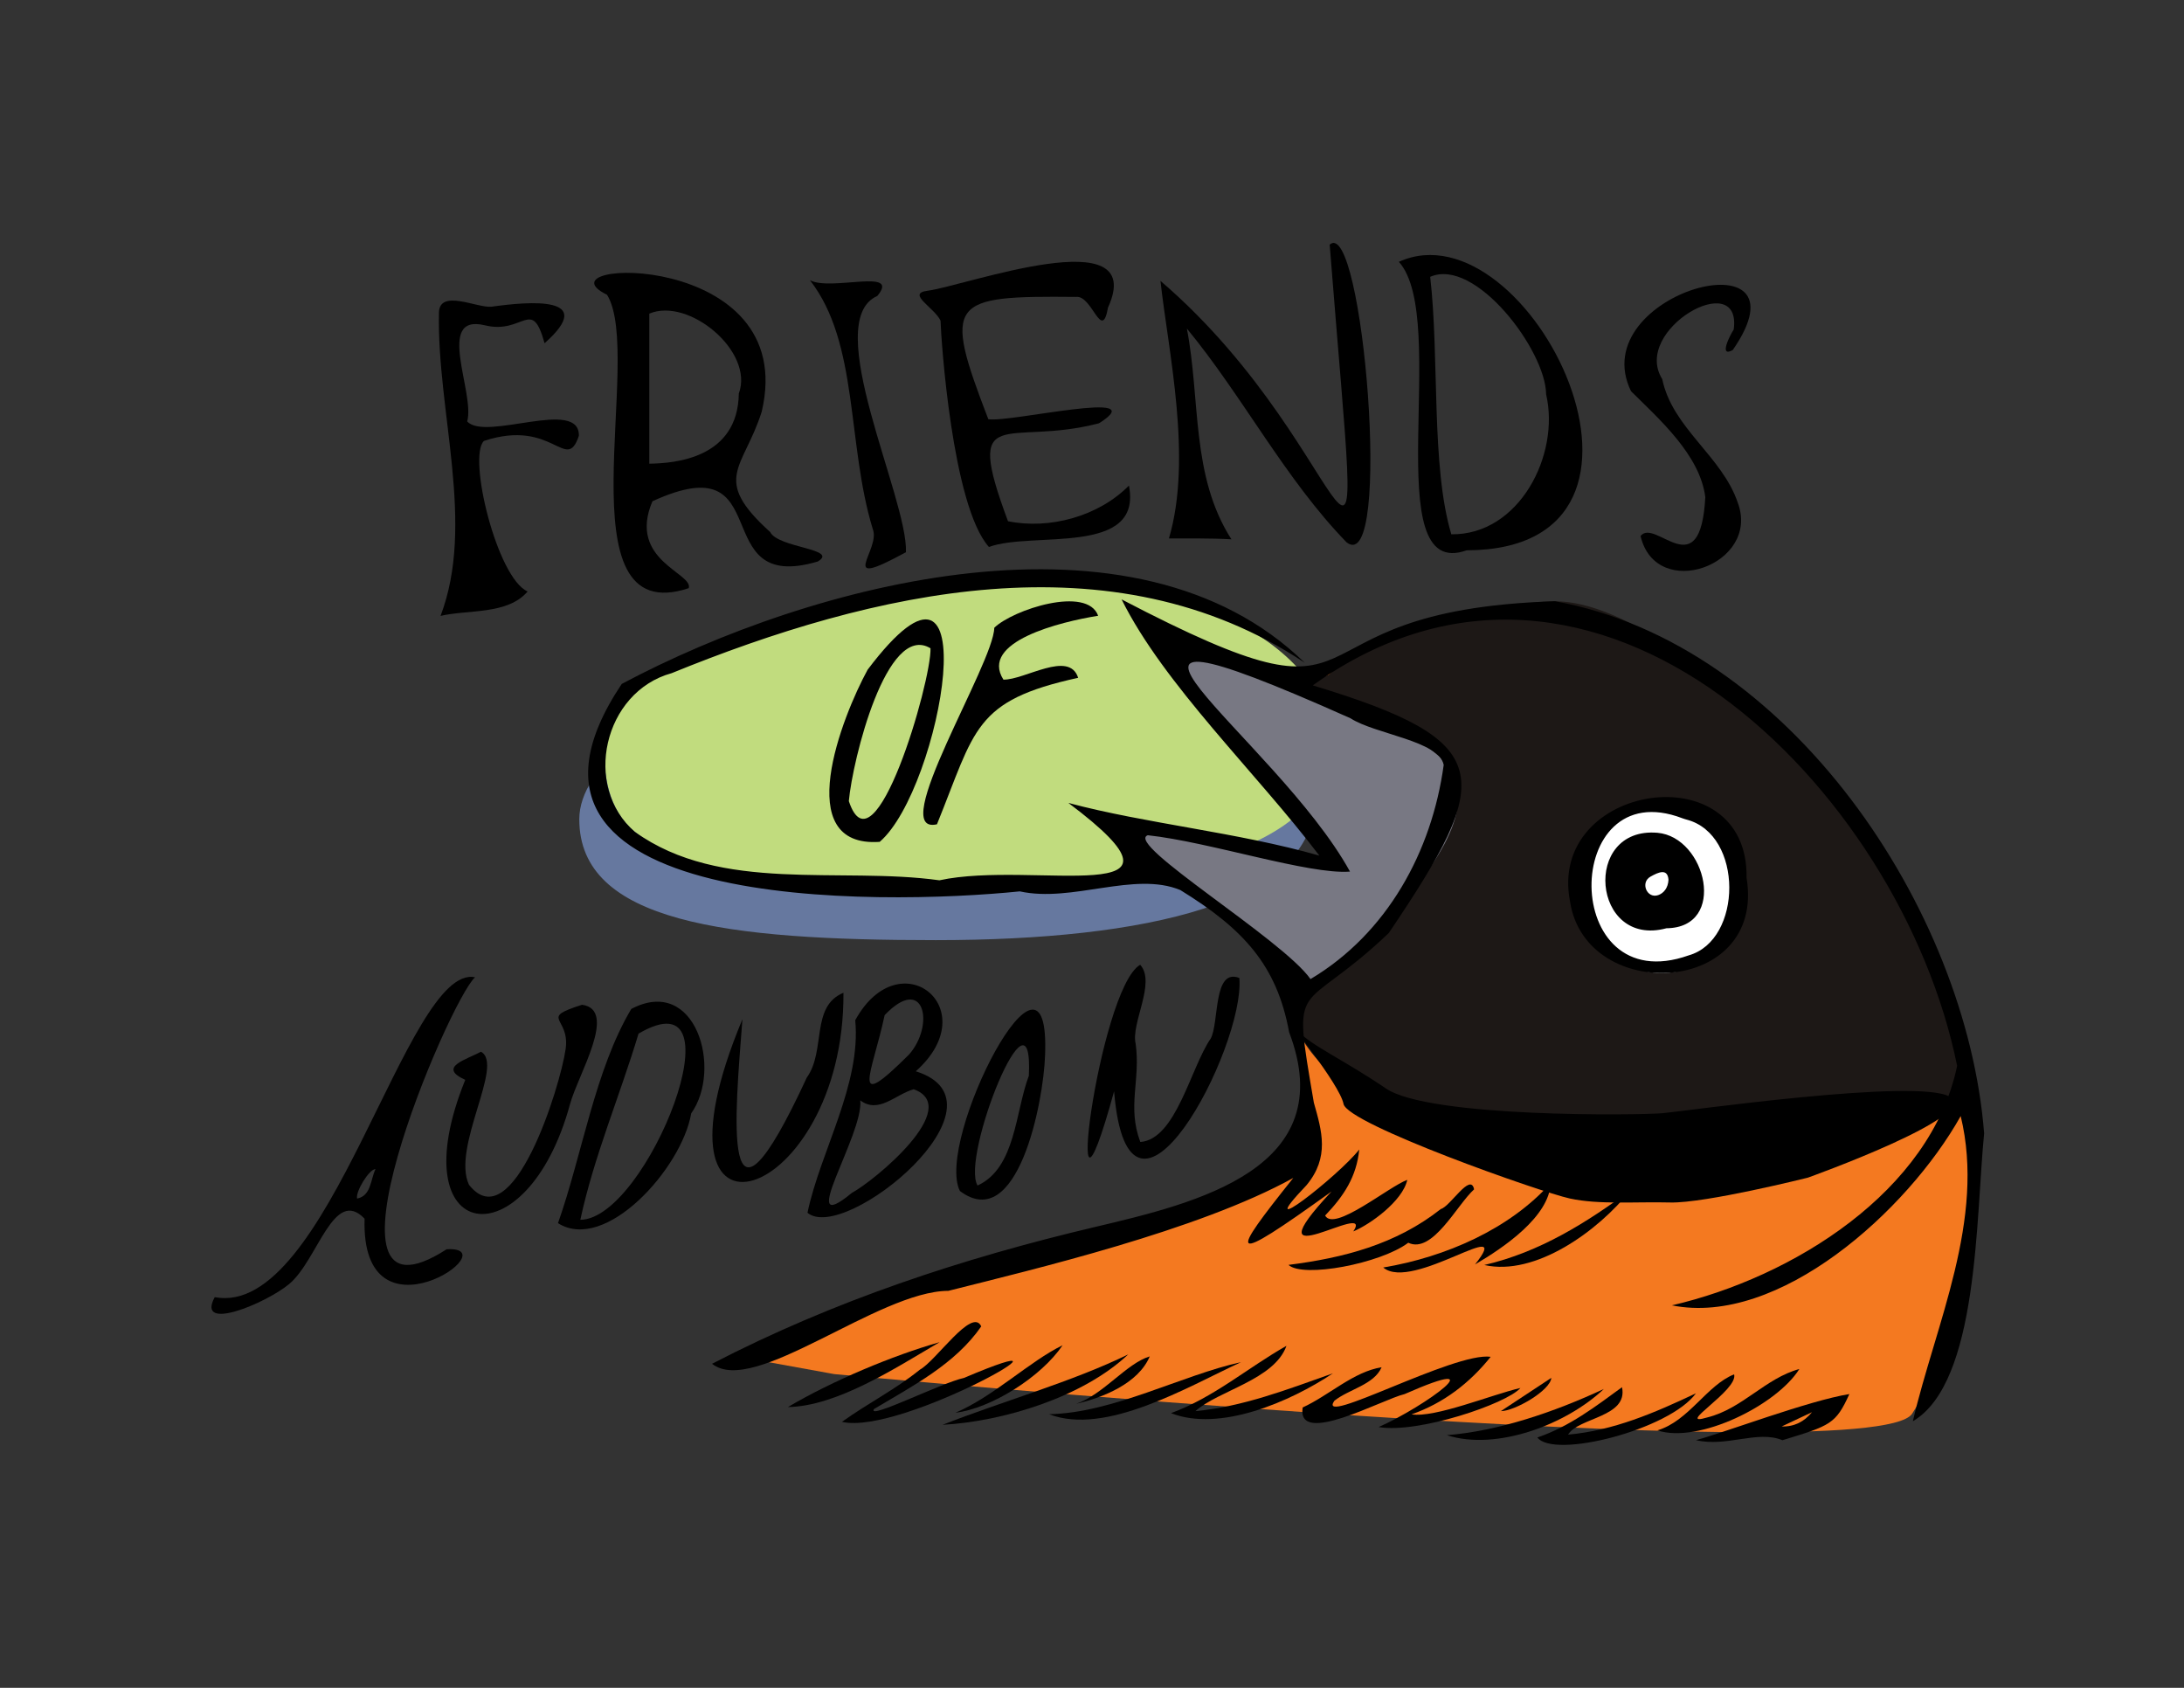 <?xml version="1.0" encoding="utf-8"?>
<!-- Generator: Adobe Illustrator 28.0.0, SVG Export Plug-In . SVG Version: 6.00 Build 0)  -->
<svg version="1.1" id="Layer_1" xmlns="http://www.w3.org/2000/svg" xmlns:xlink="http://www.w3.org/1999/xlink" x="0px" y="0px"
	 viewBox="0 0 792 612" style="enable-background:new 0 0 792 612;" xml:space="preserve">
<rect x="0" y="0" width="792" height="612" fill="#333333" stroke="none"/>
<style type="text/css">
	.st0{fill:#B59046;}
	.st1{fill:#9CAF5D;}
	.st2{fill:#C2DFA4;}
	.st3{fill:#968278;}
	.st4{fill:#D4CBC8;}
	.st5{fill:#FFFFFF;}
	.st6{display:none;fill:#010101;}
	.st7{display:none;fill:#FFFFFF;stroke:#010101;stroke-miterlimit:10;}
	.st8{display:none;fill:none;stroke:#010101;stroke-width:6;stroke-miterlimit:10;}
	.st9{display:none;}
	.st10{display:inline;}
	.st11{fill:#010101;}
	.st12{fill:#3B262D;}
	.st13{fill:#7FBDE7;}
	.st14{fill:#B8E2E3;}
	.st15{fill:#879DD0;}
	.st16{fill:#E88348;}
	.st17{fill:#DBD3D9;}
	.st18{fill:#C2BBBD;}
	.st19{fill:#808285;}
	.st20{fill:#C1C4E3;}
	.st21{fill:#838D8F;}
	.st22{fill:#E33126;}
	.st23{fill:#DCE349;}
	.st24{fill:#F2EF87;}
	.st25{fill:#FBD676;}
	.st26{fill:#A3CB9A;}
	.st27{fill:#E53425;}
	.st28{fill:#FFDCA5;}
	.st29{fill:#F0514D;}
	.st30{fill:#F69A9C;}
	.st31{fill:#E78170;}
	.st32{fill:#B97D70;}
	.st33{fill:#FDD6C0;}
	.st34{fill:#B29782;}
	.st35{fill:#95221F;}
	.st36{fill:#A7ABD6;}
	.st37{fill:#277ABE;}
	.st38{fill:#E7D9C2;}
	.st39{fill:#E4E4E9;}
	.st40{fill:#45210E;}
	.st41{fill:#66789F;}
	.st42{fill:#F47920;}
	.st43{fill:#C1DC7E;}
	.st44{fill:#1D1816;}
	.st45{fill:#787883;}
</style>
<path class="st41" d="M476.72,289.98c0,37.4-61.5,50.91-137.36,50.91s-129.29-6.42-129.29-43.82c0-19.37,27.74-39.29,59.86-50.18
	c29.92-10.14,66.43-19.8,103.01-19.8c32.57,0,50.22,7.53,66.7,15.85C461.55,254.01,476.72,268.64,476.72,289.98z"/>
<path class="st42" d="M525.97,277.09c-25.64,42.79-61.42,62.77-53.45,115.48c8.01,53,9.88,1.41,1.21,20.89
	c-9.28,20.85-71.78,32.32-71.78,32.32l-134.47,46.1l35.04,6.36c0,0,376.79,35.49,390.87,14.39c6.96-10.44,18.25-39.89,21.26-70.16
	c3.07-30.91,1.29-64.75-5.95-77.98c-5.25-9.58-9.5-23.18-18.23-40.54c-8.2-16.33-24.16-34.18-38.26-49.02
	c-22.94-24.15-30.19-24.95-47.44-37.68c-48.64-35.88-136.96,5.12-130.67,12.59L525.97,277.09z"/>
<ellipse class="st19" cx="602.6" cy="324.78" rx="35.01" ry="35.69"/>
<path class="st43" d="M482.13,270.94c0,37.4-61.5,50.91-137.36,50.91c-51.75,0-94.54-4.12-114.53-20.23
	c-9.32-7.5-11.26-19.6-11.26-31.49c0-19.37,24.24-31.4,56.36-42.28c29.92-10.14,66.43-19.8,103.01-19.8
	c32.57,0,50.22,7.53,66.7,15.85C466.96,234.97,482.13,249.6,482.13,270.94z"/>
<path class="st44" d="M708.48,376.54c0,6,4.8,12.09,2.48,16.54c-16.39,31.45-93.3,22.35-137.13,22.35
	c-40.02,0-87.81-11.25-103.27-41.65c-3.87-7.6-0.88-18.98-0.88-28.67c0-13.51,27.01-29.47,26.18-45
	c-1.02-19-31.03-37.64-22.07-52.56c0.64-1.07,7.33-2.09,8.34-3.13c14.59-14.99,63.97-26.4,81.76-26.4
	C613.93,218.01,708.48,328.08,708.48,376.54z"/>
<path class="st45" d="M472.45,357.49c-2.88,6.13,81.01-57.37,49.18-83.5c-38.9-31.93-99.34-35.48-98.42-38.87l62.34,78.46
	l-81.62-16.09L472.45,357.49z"/>
<ellipse class="st5" cx="602.6" cy="321.67" rx="28.77" ry="31.15"/>
<g>
	<path d="M719.52,410.95c-6.32-81.28-70.74-177.63-155.62-192.94c-104.9,3.26-56.32,51.93-157.17-0.68
		c15.41,31,48.72,62.64,71.72,92.91c-29.62-8.46-62.91-11.59-91-19.1c52.84,39.63-12.72,20.63-46.79,28.05
		c-36.06-5.02-79.17,4.84-110.42-17.56c-19.12-16.38-11.38-50.77,13.34-57.55c72.72-29.63,159.73-50.29,229.57-3.77
		c-61.71-60.15-178.49-29.16-247.68,7.67c-55.67,83.17,94.49,80.33,144.34,75.22c18.97,4.2,41.57-7.4,58.23-0.47
		c22.97,14.15,35.02,27.34,39.44,51.53c18.9,49.53-33.4,61.91-70.59,70.68c-48.05,11.35-94.5,26.68-138.68,49.56
		c15.1,12.03,60.22-26.41,85.7-26.45c30.94-7.83,90.55-21.85,125.08-40.94c-22.95,28.77-24.72,32.7,13.87,4.92
		c-31.25,33.4,15.89,2.33,7.9,14.47c5.97-2.47,17.88-10.93,19.57-18.7c-6.86,2.54-26.58,19.01-29.79,12.94
		c6.85-7.16,11.39-14.1,12.37-23.94c-7.56,9.69-39.98,34.81-19.1,12.92c8.39-10.14,5.57-19.57,2.64-29.9
		c-8.09-47.48-5.62-30.3,27.16-61.5c38.58-57.04,39.1-69.6-27.55-89.81c102.7-73.43,213.24,37.09,233.67,137.97
		c-9.53,45.6-59.69,76.7-103.44,86.83c38.67,7.77,85.37-34.11,104.73-68.63c9.11,37.49-9.17,75.57-17.35,110.65
		C717.57,501.28,716.48,441.39,719.52,410.95z M489.74,260.44c8.96,5.81,32.12,8.13,33.8,16.92c-4.29,31.37-20.46,61.05-48.3,77.65
		c-10.17-14.5-67.67-49.14-59.01-52.16c22.26,2.39,58.53,14.36,73.33,13.18C462.5,266.94,372.31,208.06,489.74,260.44z"/>
	<path d="M446.56,195.55c-7.59-0.44-15.27-0.27-22.66-0.32c8.63-29.15-0.32-68.18-3.07-93.38c73.79,63.25,74.44,152.29,61.36-13.15
		c12.01-10.61,22.96,120.68,6.17,107.99c-22.35-23-37.6-52.88-57.96-77.56C435.4,144.99,431.81,172.53,446.56,195.55z"/>
	<path d="M531.84,199.54c-32.8,11.81-5.84-83.83-24.56-104.61C554.67,73.45,616.51,199.41,531.84,199.54z M560.68,142.97
		c-0.11-15.86-25.72-49.79-42.04-42.59c3.4,29.45,0.24,68.49,7.66,93.35C550.86,194.07,565.81,165,560.68,142.97z"/>
	<path d="M341.08,116.27c-2.15-4.66-12.47-9.86-4.81-10.83c13.54-1.71,80.3-26.23,65.53,6.09c-2.24,12.69-5.7-4.49-11.5-3.87
		c-46.04-0.46-48.52,1.17-31.9,44.34c7.62,1.34,60.41-11.28,40.15,1.47c-33.4,8.78-49.4-8.39-33.01,35.52
		c14.94,3.07,32.81-1.7,43.86-12.93c5.04,25.81-35.21,16.46-50.77,22.27C345.28,183.51,341.23,122.62,341.08,116.27z"/>
	<path d="M279.29,192.91c-21.52-19.46-9.65-22.82-3.07-43.62c14.02-59.19-82.68-55.4-56.08-42.4
		c13.64,22.1-17.21,121.92,29.62,106.38c1.77-5.5-22.31-10.08-13.16-31.52c46.26-21.2,18.92,33.99,59.95,21.85
		C304.4,198.97,282.2,198.72,279.29,192.91z M267.92,142.71c-0.34,23.44-23.1,25.29-32.46,25.42c0-12,0-42.4,0-54.4
		C249.59,107.66,273.6,127.37,267.92,142.71z"/>
	<path d="M191.34,214.46c-7.25,8.53-21.68,6.51-31.58,8.86c12.7-33.38-1.33-73.99-0.58-109.85c0.08-8.88,13.81-1.73,19.05-2.26
		c13.61-1.92,38.79-4.09,19.25,13.25c-4.68-16.98-7.61-3.02-21.7-6.52c-18.14-4.34-3.4,24.62-6.37,34.86
		c6.66,7.36,40.85-8.67,40.51,5.22c-4.63,13.74-9.25-6.47-34.43,1.86C169.51,165.58,180.27,209.65,191.34,214.46z"/>
	<path d="M172.26,354.36c-9.52,8.63-61.89,131.87-10.3,98.62c23.17-1.43-31.21,36.3-29.75-11.09
		c-11.24-11.71-16.96,15.04-27.36,23.7c-8.42,7.01-33.93,17.61-26.98,4.74C119.2,478.24,147.52,349.07,172.26,354.36z M136.17,423.9
		c-2.33,0.02-7.36,8.31-6.66,10.7C134.63,433.53,134.31,427.83,136.17,423.9z"/>
	<path d="M618.41,180.27c-1.92-15.26-16.66-28.24-26.94-38.42c-17.39-35.8,66.61-57.94,36.91-14.95c-5.22,2.94-1.05-5.36,0.33-7.41
		c3.1-22.63-37.12,0.01-25.92,17.98c3.71,17.85,21.7,27.87,27.42,44.88c8.28,22.4-29.65,36.01-35.28,12.01
		C600.22,187.58,616.62,213.19,618.41,180.27z"/>
	<path d="M332.1,388.44c36.46,11.43-25.78,62.62-39.28,51.3c4.71-22.37,19.52-46.52,17.32-69.82
		C326.24,340.62,357.64,365.69,332.1,388.44z M311.97,398.99c1.27,12.43-23.91,50.76-3.05,33.54c8.33-4.49,40.43-31.07,22.41-37.58
		C324.49,396.95,318.66,403.97,311.97,398.99z M329.68,382.34c9.44-10.79,5.49-29.32-8.87-14.26
		C316.28,389.29,307.75,404.16,329.68,382.34z"/>
	<path d="M250.66,403.7c-3.43,19.96-31.12,50.69-48.31,39.81c8.87-25.18,13.36-55.41,26.57-77.67
		C252.3,353.52,262.1,387.58,250.66,403.7z M210.45,442.29c24.27-0.13,59.5-89.92,21.11-67.51
		C224.71,397.55,215.41,419.22,210.45,442.29z"/>
	<path d="M319.01,305.25c-32.39,2.27-13.72-45.34-4.37-62.43C359.36,183.57,341.43,286,319.01,305.25z M307.82,290.48
		c9.24,27.92,29.99-43.42,29.62-55.41C321.53,225.4,309.12,275.69,307.82,290.48z"/>
	<path d="M404.01,395.7c-19.48,71.02-5.68-37.3,9.47-45.88c5.83,6.43-3.44,21.28-1.65,28.62c1.85,13.22-3.18,22.73,1.69,35.63
		c12.96-0.92,18.25-26.99,25.54-37.52c3.1-5.71,0.77-25.7,10.38-21.94C451.51,379.99,409.32,459.98,404.01,395.7z"/>
	<path d="M633.37,318.27c7.07,42.87-58.27,45.95-64.01,8.65C560.91,283.96,634.14,272.75,633.37,318.27z M611.69,297.2
		c-0.55-0.15-1.1-0.31-1.64-0.52c-43.97-16.78-44.56,66.36,2.33,49.73C631.94,340.9,632.31,302.64,611.69,297.2z"/>
	<path d="M168.72,391.55c-10.28-4.66,0.57-7.36,5.68-10.2c8.64,4.55-10.74,34.69-4.32,48.26c15.84,20.02,33.16-35.71,35.05-49.31
		c1.63-11.7-10.02-10.89,5.94-15.98c13.12,1.79-1.46,25.35-4.35,36.01C191.02,458.1,144.49,451.28,168.72,391.55z"/>
	<path d="M398.23,223.27c-13.61,2.17-43.12,9.4-34.35,23.16c7.71,0.15,23.85-10.82,27.1-0.66c-37.95,8.29-37.23,18.69-51.2,53.11
		c-18.48,4.28,20.63-58.28,20.78-71.25C367.29,221.04,394.27,212.28,398.23,223.27z"/>
	<path d="M293.7,101.59c7.6,4.14,33.1-4.64,24.45,5.72c-20.87,9.08,11.14,73.37,10.38,92.91c-25.95,14.2-8.96-0.89-12.03-8.39
		C307.02,160.84,311.51,124.38,293.7,101.59z"/>
	<path d="M305.87,359.97c0.46,76.4-75.04,101.59-36.64,9.6c-2.58,34.32-8.26,89.46,23.34,21.15
		C299.59,380.98,293.86,364.91,305.87,359.97z"/>
	<path d="M378.98,382.67c2.08-51.25-40.08,30.97-30.88,49.18C368.97,447.52,378.41,399.89,378.98,382.67z M373.1,390.07
		c-4.92,12.86-4.72,33.48-18.61,39.79C348.3,419.41,374.87,353.23,373.1,390.07z"/>
	<path d="M499.95,517.44c17.01-7.51,43.3-26.88,9.43-11.96c-8.17,1.92-39.26,19.23-36.98,4.86c9.55-4.37,18.42-12.97,28.62-14.58
		c-2.76,6.36-11.81,7.92-17.14,12.16c-6.74,9.85,43.5-17.83,56.7-15.95c-7.55,9.46-17.1,16.83-28.7,20.86
		c8.37,1.39,29.09-7.15,39.49-9.56C546.39,509.01,514.16,519.9,499.95,517.44z"/>
	<path d="M349.57,499.63c-7.95,1.65-35.27,15.46-32.63,11.28c14.01-8.38,29.39-16.23,38.9-29.97c-3.29-7.15-16.43,12.55-22.24,15.68
		c-9.13,7.35-18.45,11.93-28.29,18.93C327.12,520.67,400.73,477.88,349.57,499.63z"/>
	<path d="M670.65,505.48c-4.95,10.87-6.82,11.42-24.27,16.73c-9.04-3.75-20.16,2.6-31.35-0.02
		C625.18,519.49,656.01,507.81,670.65,505.48z M657.1,512.05c-3.67,1.73-7.34,3.45-11,5.18C650.66,517.36,654.29,515.5,657.1,512.05
		z"/>
	<path d="M510.69,450.61c-10,7.55-38.2,12.91-43.44,8.03c19.96-2.53,38.93-7.4,55.25-20.26c3.37-0.85,10.81-13.44,12.06-7.13
		C528.33,436.88,519.48,454.78,510.69,450.61z"/>
	<path d="M433.51,511.66c17.16-1.6,33.07-7.75,49.86-13.7c-15.55,10.36-41.1,21.38-58.72,14.43c15.55-5.67,27.95-16.55,41.87-24.4
		C462.09,500.34,441.81,504.18,433.51,511.66z"/>
	<path d="M501.61,459.59c22.62-3.78,45.89-13.97,60.73-30.62c-0.53,12.21-17.07,23.44-27.44,29.51
		C549.7,439.85,512.18,468.57,501.61,459.59z"/>
	<path d="M601.02,518.64c11.39-3.37,17.93-16.4,27.84-20.31c1.59,5.77-21.96,19.27-9.73,15.62c12.71-3.14,21.09-14.24,33.38-17.55
		C644.33,509.5,615.91,523.58,601.02,518.64z"/>
	<path d="M568.64,520.19c16.62-1.52,31.25-7.85,46.36-14.98c-9.56,13.17-51.52,23.9-57.48,16.01c11.68-3.98,21.19-11.3,30.68-18.23
		C590.5,513.9,572.38,513.93,568.64,520.19z"/>
	<path d="M409.14,491.09c-16.45,15.53-45.4,24.34-67.34,25.54C363.54,508.1,388.92,500.99,409.14,491.09z"/>
	<path d="M450.07,493.89c-19.68,9.13-49.22,26.79-69.66,18.89C403.64,512.35,428.55,498.62,450.07,493.89z"/>
	<path d="M340.74,486.66c-16.06,9.41-37.24,23.25-55.01,23.53C301.87,500.66,323.8,491.47,340.74,486.66z"/>
	<path d="M581.62,503.63c-13.41,12.73-38.73,22.58-56.95,16.76C543.41,518.88,563.58,512.04,581.62,503.63z"/>
	<path d="M538.26,458.68c20.15-4.65,37.17-15.42,53.02-27.11C579.64,446.31,556.74,462.88,538.26,458.68z"/>
	<path d="M346.49,512.25c13.85-5.92,26.87-18.64,38.85-24.47C377.61,499.22,359.55,510.65,346.49,512.25z"/>
	<path d="M416.94,491.82c-4.13,9.79-16.89,14.93-26.63,17.18C400.21,505.56,408.47,494.39,416.94,491.82z"/>
	<path d="M544.28,511.66c6.2-4.09,12.21-8.05,18.29-12.06C562.2,504.25,549.18,511.69,544.28,511.66z"/>
	<path d="M604.32,336.58c-26.99,7.29-30.79-36.93-3.27-34.62C618.81,303.52,626.53,336.36,604.32,336.58z M601.31,324.57
		c1.98-0.67,3.61-2.59,3.75-5.59c-0.34-4.15-3.53-2.82-6.56-1.1C594.75,320,597.23,325.95,601.31,324.57z"/>
</g>
<path d="M655.57,427.02c0,0,63.35-22.64,51.41-29.39c-11.94-6.76-95.68,5.27-104.09,6.01c-8.41,0.74-84.54,1.72-100.29-8.96
	c-15.75-10.68-26.7-15.3-32.04-20.91c-5.34-5.61,15.23,19.18,16.65,26.5s71.53,32.01,82.08,34.3c10.55,2.29,23.71,1.12,36.43,1.44
	C618.45,436.32,655.57,427.02,655.57,427.02z"/>
</svg>
